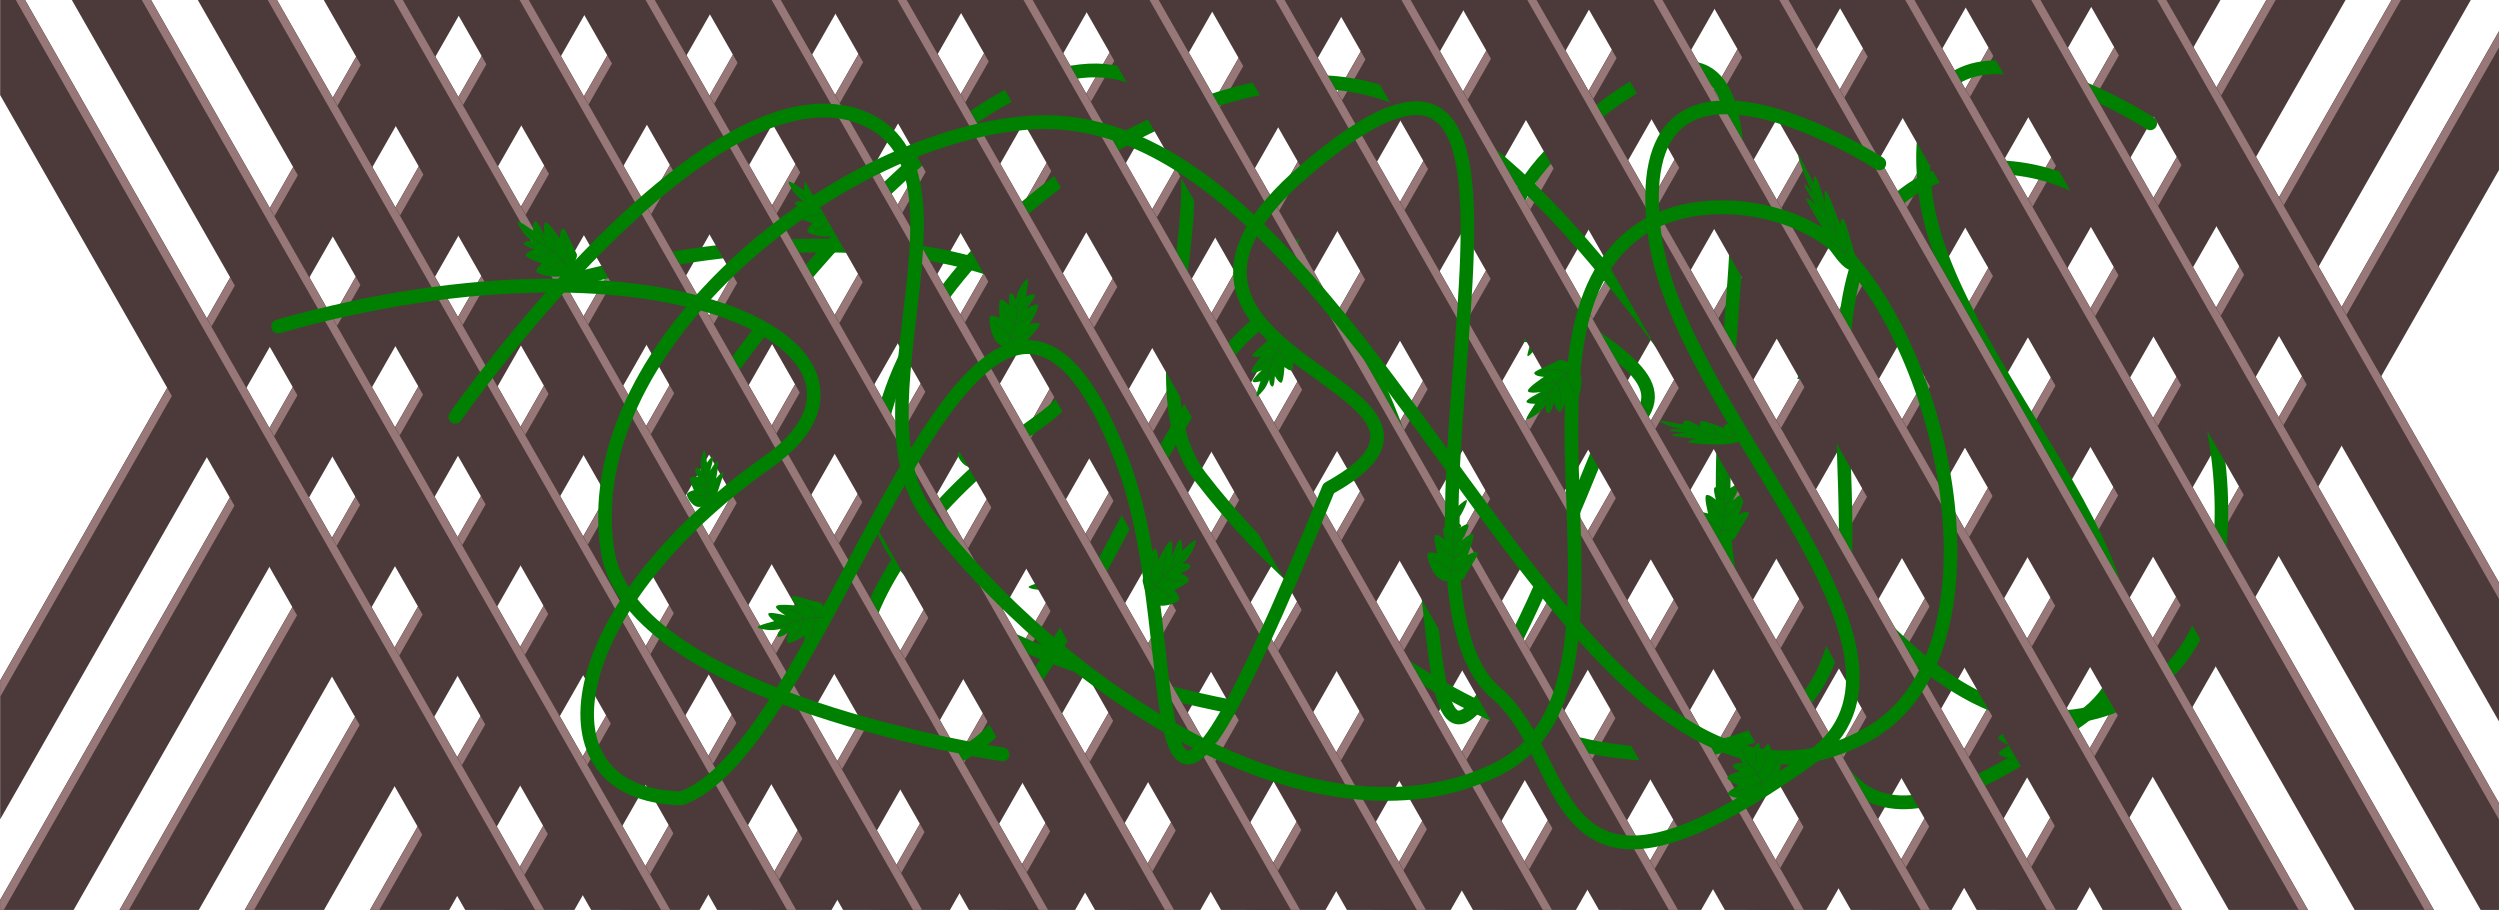 <?xml version="1.0" encoding="UTF-8" standalone="no"?>
<!-- Created with Inkscape (http://www.inkscape.org/) -->
<svg id="svg2" xmlns:rdf="http://www.w3.org/1999/02/22-rdf-syntax-ns#" xmlns="http://www.w3.org/2000/svg" height="197.56mm" viewBox="0 0 1923.278 700.059" width="542.8mm" version="1.1" xmlns:cc="http://creativecommons.org/ns#" xmlns:dc="http://purl.org/dc/elements/1.1/">
 <defs id="defs117">
  <clipPath id="clipPath11794" clipPathUnits="userSpaceOnUse">
   <rect id="rect11796" height="799.39" width="2232.9" y="-56.665" x="-116.63"/>
  </clipPath>
 </defs>
 <g id="g6204" clip-path="url(#clipPath11794)" transform="matrix(.861 0 0 .876 100.46 49.624)">
  <g id="g6026" transform="translate(18.857,-41.249)">
   <g id="g4337-3-9-7-9" transform="matrix(.234 -.403 .234 .403 -360.29 917.2)">
    <rect id="rect4136-2-0-2-98-5-3-5-1-7" transform="rotate(90)" height="3182.7" width="151.43" y="-3264.4" x="303.72" fill="#4c3a3a"/>
    <rect id="rect4136-2-0-2-98-5-7-4-4-0-26" transform="matrix(0.001,1,-1,1.4914e-5,0,0)" height="3182.7" width="17.506" y="-3264.1" x="304.21" fill="#977777"/>
   </g>
   <g id="g4337-4" transform="matrix(.234 -.403 .234 .403 -136.57 917.2)">
    <rect id="rect4136-2-0-2-98-5-76" transform="rotate(90)" height="3182.7" width="151.43" y="-3264.4" x="303.72" fill="#4c3a3a"/>
    <rect id="rect4136-2-0-2-98-5-7-2" transform="matrix(0.001,1,-1,1.4914e-5,0,0)" height="3182.7" width="17.506" y="-3264.1" x="304.21" fill="#977777"/>
   </g>
   <g id="g4337-3-9-7-2-9-8" transform="matrix(.234 -.403 .234 .403 -472.17 917.2)">
    <rect id="rect4136-2-0-2-98-5-3-5-1-0-5-2" transform="rotate(90)" height="3182.7" width="151.43" y="-3264.4" x="303.72" fill="#4c3a3a"/>
    <rect id="rect4136-2-0-2-98-5-7-4-4-0-2-9-4" transform="matrix(0.001,1,-1,1.4914e-5,0,0)" height="3182.7" width="17.506" y="-3264.1" x="304.21" fill="#977777"/>
   </g>
   <g id="g4337-3-1" transform="matrix(.234 -.403 .234 .403 -24.688 917.2)">
    <rect id="rect4136-2-0-2-98-5-3-4" transform="rotate(90)" height="3182.7" width="151.43" y="-3264.4" x="303.72" fill="#4c3a3a"/>
    <rect id="rect4136-2-0-2-98-5-7-4-7" transform="matrix(0.001,1,-1,1.4914e-5,0,0)" height="3182.7" width="17.506" y="-3264.1" x="304.21" fill="#977777"/>
   </g>
   <g id="g4337-3-9-9" transform="matrix(.234 -.403 .234 .403 87.158 917.2)">
    <rect id="rect4136-2-0-2-98-5-3-5-3" transform="rotate(90)" height="3182.7" width="151.43" y="-3264.4" x="303.72" fill="#4c3a3a"/>
    <rect id="rect4136-2-0-2-98-5-7-4-4-1" transform="matrix(0.001,1,-1,1.4914e-5,0,0)" height="3182.7" width="17.506" y="-3264.1" x="304.21" fill="#977777"/>
   </g>
   <g id="g4337" transform="matrix(.234 -.403 .234 .403 870.24 917.2)">
    <rect id="rect4136-2-0-2-98-5" transform="rotate(90)" height="3182.7" width="151.43" y="-3264.4" x="303.72" fill="#4c3a3a"/>
    <rect id="rect4136-2-0-2-98-5-7" transform="matrix(0.001,1,-1,1.4914e-5,0,0)" height="3182.7" width="17.506" y="-3264.1" x="304.21" fill="#977777"/>
   </g>
   <g id="g4337-3" transform="matrix(.234 -.403 .234 .403 982.09 917.2)">
    <rect id="rect4136-2-0-2-98-5-3" transform="rotate(90)" height="3182.7" width="151.43" y="-3264.4" x="303.72" fill="#4c3a3a"/>
    <rect id="rect4136-2-0-2-98-5-7-4" transform="matrix(0.001,1,-1,1.4914e-5,0,0)" height="3182.7" width="17.506" y="-3264.1" x="304.21" fill="#977777"/>
   </g>
   <g id="g4337-3-9" transform="matrix(.234 -.403 .234 .403 1094 917.2)">
    <rect id="rect4136-2-0-2-98-5-3-5" transform="rotate(90)" height="3182.7" width="151.43" y="-3264.4" x="303.72" fill="#4c3a3a"/>
    <rect id="rect4136-2-0-2-98-5-7-4-4" transform="matrix(0.001,1,-1,1.4914e-5,0,0)" height="3182.7" width="17.506" y="-3264.1" x="304.21" fill="#977777"/>
   </g>
   <g id="g4337-3-9-7" transform="matrix(.234 -.403 .234 .403 646.5 917.2)">
    <rect id="rect4136-2-0-2-98-5-3-5-1" transform="rotate(90)" height="3182.7" width="151.43" y="-3264.4" x="303.72" fill="#4c3a3a"/>
    <rect id="rect4136-2-0-2-98-5-7-4-4-0" transform="matrix(0.001,1,-1,1.4914e-5,0,0)" height="3182.7" width="17.506" y="-3264.1" x="304.21" fill="#977777"/>
   </g>
   <g id="g4337-3-9-7-2" transform="matrix(.234 -.403 .234 .403 1205.8 917.2)">
    <rect id="rect4136-2-0-2-98-5-3-5-1-0" transform="rotate(90)" height="3182.7" width="151.43" y="-3264.4" x="303.72" fill="#4c3a3a"/>
    <rect id="rect4136-2-0-2-98-5-7-4-4-0-2" transform="matrix(0.001,1,-1,1.4914e-5,0,0)" height="3182.7" width="17.506" y="-3264.1" x="304.21" fill="#977777"/>
   </g>
   <g id="g4337-3-9-7-2-7" transform="matrix(.234 -.403 .234 .403 1429.6 917.2)">
    <rect id="rect4136-2-0-2-98-5-3-5-1-0-3" transform="rotate(90)" height="3182.7" width="151.43" y="-3264.4" x="303.72" fill="#4c3a3a"/>
    <rect id="rect4136-2-0-2-98-5-7-4-4-0-2-3" transform="matrix(0.001,1,-1,1.4914e-5,0,0)" height="3182.7" width="17.506" y="-3264.1" x="304.21" fill="#977777"/>
   </g>
   <g id="g4337-3-9-7-2-9" transform="matrix(.234 -.403 .234 .403 534.63 917.2)">
    <rect id="rect4136-2-0-2-98-5-3-5-1-0-5" transform="rotate(90)" height="3182.7" width="151.43" y="-3264.4" x="303.72" fill="#4c3a3a"/>
    <rect id="rect4136-2-0-2-98-5-7-4-4-0-2-9" transform="matrix(0.001,1,-1,1.4914e-5,0,0)" height="3182.7" width="17.506" y="-3264.1" x="304.21" fill="#977777"/>
   </g>
   <g id="g4337-3-9-7-2-5" transform="matrix(.234 -.403 .234 .403 1317.7 917.2)">
    <rect id="rect4136-2-0-2-98-5-3-5-1-0-6" transform="rotate(90)" height="3182.7" width="151.43" y="-3264.4" x="303.72" fill="#4c3a3a"/>
    <rect id="rect4136-2-0-2-98-5-7-4-4-0-2-7" transform="matrix(0.001,1,-1,1.4914e-5,0,0)" height="3182.7" width="17.506" y="-3264.1" x="304.21" fill="#977777"/>
   </g>
   <g id="g4337-3-9-7-2-1" transform="matrix(.234 -.403 .234 .403 758.37 917.2)">
    <rect id="rect4136-2-0-2-98-5-3-5-1-0-54" transform="rotate(90)" height="3182.7" width="151.43" y="-3264.4" x="303.72" fill="#4c3a3a"/>
    <rect id="rect4136-2-0-2-98-5-7-4-4-0-2-5" transform="matrix(0.001,1,-1,1.4914e-5,0,0)" height="3182.7" width="17.506" y="-3264.1" x="304.21" fill="#977777"/>
   </g>
   <g id="g4337-3-9-7-2-3" transform="matrix(.234 -.403 .234 .403 199.03 917.2)">
    <rect id="rect4136-2-0-2-98-5-3-5-1-0-69" transform="rotate(90)" height="3182.7" width="151.43" y="-3264.4" x="303.72" fill="#4c3a3a"/>
    <rect id="rect4136-2-0-2-98-5-7-4-4-0-2-2" transform="matrix(0.001,1,-1,1.4914e-5,0,0)" height="3182.7" width="17.506" y="-3264.1" x="304.21" fill="#977777"/>
   </g>
   <g id="g4337-3-9-7-2-7-5" transform="matrix(.234 -.403 .234 .403 422.77 917.2)">
    <rect id="rect4136-2-0-2-98-5-3-5-1-0-3-3" transform="rotate(90)" height="3182.7" width="151.43" y="-3264.4" x="303.72" fill="#4c3a3a"/>
    <rect id="rect4136-2-0-2-98-5-7-4-4-0-2-3-0" transform="matrix(0.001,1,-1,1.4914e-5,0,0)" height="3182.7" width="17.506" y="-3264.1" x="304.21" fill="#977777"/>
   </g>
   <g id="g4337-3-9-7-2-5-8" transform="matrix(.234 -.403 .234 .403 315.61 919.56)">
    <rect id="rect4136-2-0-2-98-5-3-5-1-0-6-3" transform="rotate(90)" height="3182.7" width="151.43" y="-3264.4" x="303.72" fill="#4c3a3a"/>
    <rect id="rect4136-2-0-2-98-5-7-4-4-0-2-7-3" transform="matrix(0.001,1,-1,1.4914e-5,0,0)" height="3182.7" width="17.506" y="-3264.1" x="304.21" fill="#977777"/>
   </g>
   <g id="g4337-3-9-7-2-1-8" transform="matrix(.234 -.403 .234 .403 -248.45 917.2)">
    <rect id="rect4136-2-0-2-98-5-3-5-1-0-54-7" transform="rotate(90)" height="3182.7" width="151.43" y="-3264.4" x="303.72" fill="#4c3a3a"/>
    <rect id="rect4136-2-0-2-98-5-7-4-4-0-2-5-0" transform="matrix(0.001,1,-1,1.4914e-5,0,0)" height="3182.7" width="17.506" y="-3264.1" x="304.21" fill="#977777"/>
   </g>
  </g>
  <g id="g5933-0" transform="matrix(.605 0 0 .605 -487.28 -818.77)">
   <path id="path5782-2" stroke-linejoin="round" d="m1423.3 1675.4c581.13-161.12 950.59 40.372 723.36 196.67-304.46 211.12-350.01 483.34-128.34 488.35 228.25-76.494 439.62-1030.8 651.64-489.95 106.71 272.21-7.853 794.44 305.06 39.936 273.42-148.5-345.33-183.66-48.335-450.02 480.29-418.02 89.984 574.69 295.01 746.69 121.2 101.68 68.541 374.59 465.02 95.003 215.88-152.23-194.16-496.65-230.01-758.36-47.305-345.38 331.68-105 331.68-105" stroke="#008000" stroke-linecap="round" stroke-width="20.001" fill="none"/>
   <path id="path5784-1" stroke-linejoin="round" d="m1685 1806.6s374.44-527.76 603.35-433.35c180.7 74.521-23.486 424.19 96.67 578.35 187.5 240.57 563.35 498.61 838.36 366.68 243.88-116.99-13.295-633.19 211.67-783.36 85.744-57.236 237.09-36.061 306.68 40.001 156.14 170.67 231.85 583.41 28.334 693.36-447.76 241.9-734.56-930.83-1241.7-888.36-291.26 24.388-664.9 333.14-618.36 621.69 34.703 215.12 583.35 295.01 583.35 295.01" stroke="#008000" stroke-linecap="round" stroke-width="20.001" fill="none"/>
   <g id="g5818-06" transform="matrix(.409 -.433 .433 .409 311.05 1425.6)">
    <path id="rect5788-02" fill="#008000" d="m1571.3 1902.7c4.254-0.412 10.103 42.32 10.103 42.32s16.072-16.823 20.188-11.996c4.116 4.827-9.204 41.242-9.204 41.242s20.285-27.218 25.313-19.797c5.029 7.421-4.958 51.691-4.958 51.691s17.67-16.145 23.77-10.037c3.354 3.359-9.858 31.578-17.367 52.175-6.147 16.86-2.69 16.649-18.7 23.141-16.01 6.492-33.628 10.367-51.044 0.625-17.415-9.742-38.148-46.457-34.485-52.83 3.663-6.373 23.351-3.397 23.351-3.397s-18.097-38.212-12.591-43.184c5.506-4.973 25.517 6.752 25.517 6.752s-13.378-26.12-7.961-29.245c8.095-4.231 17.882 12.133 17.882 12.133s-2.048-19.327-0.35-29.259c1.698-9.932 6.281-29.922 10.535-30.334z"/>
    <path id="path5801-5" d="m1571 1975.8s-5.039 1.717-11.816-3.39c-6.777-5.107-12.934-14.878-12.934-14.878m32.705 60.695s-20.041-9.059-27.701-15.099c-7.661-6.04-18.262-21.142-18.262-21.142m93.4 25.928s-13.029 23.944-20.69 31.163c-7.661 7.219-25.274 12.149-25.274 12.149s-17.89-12.973-31.051-13.956c-13.16-0.982-21.395-9.616-21.395-9.616m51.267-7.366s14.569-13.191 20.02-21.784c5.451-8.594 12.685-29.777 12.685-29.777m-37.124 23.866s7.133-9.462 10.227-17.417c3.094-7.955 8.335-30.314 8.335-30.314m-23.276-28.874s-5.037 44.992 4.391 75.732c9.428 30.741 2.68 76.301 2.68 76.301" stroke="#2e522e" stroke-width="1px" fill="none"/>
   </g>
   <g id="g5818-6-3" transform="matrix(.439 -.168 -.004 .461 1370.3 1242.2)">
    <path id="rect5788-8-0" fill="#008000" d="m1571.3 1902.7c4.254-0.412 10.103 42.32 10.103 42.32s16.072-16.823 20.188-11.996c4.116 4.827-9.204 41.242-9.204 41.242s20.285-27.218 25.313-19.797c5.029 7.421-4.958 51.691-4.958 51.691s17.67-16.145 23.77-10.037c3.354 3.359-9.858 31.578-17.367 52.175-6.147 16.86-2.69 16.649-18.7 23.141-16.01 6.492-33.628 10.367-51.044 0.625-17.415-9.742-38.148-46.457-34.485-52.83 3.663-6.373 23.351-3.397 23.351-3.397s-18.097-38.212-12.591-43.184c5.506-4.973 25.517 6.752 25.517 6.752s-13.378-26.12-7.961-29.245c8.095-4.231 17.882 12.133 17.882 12.133s-2.048-19.327-0.35-29.259c1.698-9.932 6.281-29.922 10.535-30.334z"/>
    <path id="path5801-2-7" d="m1571 1975.8s-5.039 1.717-11.816-3.39c-6.777-5.107-12.934-14.878-12.934-14.878m32.705 60.695s-20.041-9.059-27.701-15.099c-7.661-6.04-18.262-21.142-18.262-21.142m93.4 25.928s-13.029 23.944-20.69 31.163c-7.661 7.219-25.274 12.149-25.274 12.149s-17.89-12.973-31.051-13.956c-13.16-0.982-21.395-9.616-21.395-9.616m51.267-7.366s14.569-13.191 20.02-21.784c5.451-8.594 12.685-29.777 12.685-29.777m-37.124 23.866s7.133-9.462 10.227-17.417c3.094-7.955 8.335-30.314 8.335-30.314m-23.276-28.874s-5.037 44.992 4.391 75.732c9.428 30.741 2.68 76.301 2.68 76.301" stroke="#2e522e" stroke-width="1px" fill="none"/>
   </g>
   <g id="g5818-8-2" transform="matrix(.561 .201 -.201 .561 2031.2 223.28)">
    <path id="rect5788-3-8" fill="#008000" d="m1571.3 1902.7c4.254-0.412 10.103 42.32 10.103 42.32s16.072-16.823 20.188-11.996c4.116 4.827-9.204 41.242-9.204 41.242s20.285-27.218 25.313-19.797c5.029 7.421-4.958 51.691-4.958 51.691s17.67-16.145 23.77-10.037c3.354 3.359-9.858 31.578-17.367 52.175-6.147 16.86-2.69 16.649-18.7 23.141-16.01 6.492-33.628 10.367-51.044 0.625-17.415-9.742-38.148-46.457-34.485-52.83 3.663-6.373 23.351-3.397 23.351-3.397s-18.097-38.212-12.591-43.184c5.506-4.973 25.517 6.752 25.517 6.752s-13.378-26.12-7.961-29.245c8.095-4.231 17.882 12.133 17.882 12.133s-2.048-19.327-0.35-29.259c1.698-9.932 6.281-29.922 10.535-30.334z"/>
    <path id="path5801-3-5" d="m1571 1975.8s-5.039 1.717-11.816-3.39c-6.777-5.107-12.934-14.878-12.934-14.878m32.705 60.695s-20.041-9.059-27.701-15.099c-7.661-6.04-18.262-21.142-18.262-21.142m93.4 25.928s-13.029 23.944-20.69 31.163c-7.661 7.219-25.274 12.149-25.274 12.149s-17.89-12.973-31.051-13.956c-13.16-0.982-21.395-9.616-21.395-9.616m51.267-7.366s14.569-13.191 20.02-21.784c5.451-8.594 12.685-29.777 12.685-29.777m-37.124 23.866s7.133-9.462 10.227-17.417c3.094-7.955 8.335-30.314 8.335-30.314m-23.276-28.874s-5.037 44.992 4.391 75.732c9.428 30.741 2.68 76.301 2.68 76.301" stroke="#2e522e" stroke-width="1px" fill="none"/>
   </g>
   <g id="g5818-5-5" transform="matrix(-.369 -.516 -.39 .487 4100.6 1870)">
    <path id="rect5788-1-4" fill="#008000" d="m1571.3 1902.7c4.254-0.412 10.103 42.32 10.103 42.32s16.072-16.823 20.188-11.996c4.116 4.827-9.204 41.242-9.204 41.242s20.285-27.218 25.313-19.797c5.029 7.421-4.958 51.691-4.958 51.691s17.67-16.145 23.77-10.037c3.354 3.359-9.858 31.578-17.367 52.175-6.147 16.86-2.69 16.649-18.7 23.141-16.01 6.492-33.628 10.367-51.044 0.625-17.415-9.742-38.148-46.457-34.485-52.83 3.663-6.373 23.351-3.397 23.351-3.397s-18.097-38.212-12.591-43.184c5.506-4.973 25.517 6.752 25.517 6.752s-13.378-26.12-7.961-29.245c8.095-4.231 17.882 12.133 17.882 12.133s-2.048-19.327-0.35-29.259c1.698-9.932 6.281-29.922 10.535-30.334z"/>
    <path id="path5801-36-9" d="m1571 1975.8s-5.039 1.717-11.816-3.39c-6.777-5.107-12.934-14.878-12.934-14.878m32.705 60.695s-20.041-9.059-27.701-15.099c-7.661-6.04-18.262-21.142-18.262-21.142m93.4 25.928s-13.029 23.944-20.69 31.163c-7.661 7.219-25.274 12.149-25.274 12.149s-17.89-12.973-31.051-13.956c-13.16-0.982-21.395-9.616-21.395-9.616m51.267-7.366s14.569-13.191 20.02-21.784c5.451-8.594 12.685-29.777 12.685-29.777m-37.124 23.866s7.133-9.462 10.227-17.417c3.094-7.955 8.335-30.314 8.335-30.314m-23.276-28.874s-5.037 44.992 4.391 75.732c9.428 30.741 2.68 76.301 2.68 76.301" stroke="#2e522e" stroke-width="1px" fill="none"/>
   </g>
   <g id="g5818-1-5" transform="matrix(.587 .106 -.106 .587 2446.1 658.9)">
    <path id="rect5788-9-9" fill="#008000" d="m1571.3 1902.7c4.254-0.412 10.103 42.32 10.103 42.32s16.072-16.823 20.188-11.996c4.116 4.827-9.204 41.242-9.204 41.242s20.285-27.218 25.313-19.797c5.029 7.421-4.958 51.691-4.958 51.691s17.67-16.145 23.77-10.037c3.354 3.359-9.858 31.578-17.367 52.175-6.147 16.86-2.69 16.649-18.7 23.141-16.01 6.492-33.628 10.367-51.044 0.625-17.415-9.742-38.148-46.457-34.485-52.83 3.663-6.373 23.351-3.397 23.351-3.397s-18.097-38.212-12.591-43.184c5.506-4.973 25.517 6.752 25.517 6.752s-13.378-26.12-7.961-29.245c8.095-4.231 17.882 12.133 17.882 12.133s-2.048-19.327-0.35-29.259c1.698-9.932 6.281-29.922 10.535-30.334z"/>
    <path id="path5801-0-5" d="m1571 1975.8s-5.039 1.717-11.816-3.39c-6.777-5.107-12.934-14.878-12.934-14.878m32.705 60.695s-20.041-9.059-27.701-15.099c-7.661-6.04-18.262-21.142-18.262-21.142m93.4 25.928s-13.029 23.944-20.69 31.163c-7.661 7.219-25.274 12.149-25.274 12.149s-17.89-12.973-31.051-13.956c-13.16-0.982-21.395-9.616-21.395-9.616m51.267-7.366s14.569-13.191 20.02-21.784c5.451-8.594 12.685-29.777 12.685-29.777m-37.124 23.866s7.133-9.462 10.227-17.417c3.094-7.955 8.335-30.314 8.335-30.314m-23.276-28.874s-5.037 44.992 4.391 75.732c9.428 30.741 2.68 76.301 2.68 76.301" stroke="#2e522e" stroke-width="1px" fill="none"/>
   </g>
   <g id="g5818-0-5" transform="matrix(-.433 -.263 .236 -.451 3100 3048)">
    <path id="rect5788-5-1" fill="#008000" d="m1571.3 1902.7c4.254-0.412 10.103 42.32 10.103 42.32s16.072-16.823 20.188-11.996c4.116 4.827-9.204 41.242-9.204 41.242s20.285-27.218 25.313-19.797c5.029 7.421-4.958 51.691-4.958 51.691s17.67-16.145 23.77-10.037c3.354 3.359-9.858 31.578-17.367 52.175-6.147 16.86-2.69 16.649-18.7 23.141-16.01 6.492-33.628 10.367-51.044 0.625-17.415-9.742-38.148-46.457-34.485-52.83 3.663-6.373 23.351-3.397 23.351-3.397s-18.097-38.212-12.591-43.184c5.506-4.973 25.517 6.752 25.517 6.752s-13.378-26.12-7.961-29.245c8.095-4.231 17.882 12.133 17.882 12.133s-2.048-19.327-0.35-29.259c1.698-9.932 6.281-29.922 10.535-30.334z"/>
    <path id="path5801-9-3" d="m1571 1975.8s-5.039 1.717-11.816-3.39c-6.777-5.107-12.934-14.878-12.934-14.878m32.705 60.695s-20.041-9.059-27.701-15.099c-7.661-6.04-18.262-21.142-18.262-21.142m93.4 25.928s-13.029 23.944-20.69 31.163c-7.661 7.219-25.274 12.149-25.274 12.149s-17.89-12.973-31.051-13.956c-13.16-0.982-21.395-9.616-21.395-9.616m51.267-7.366s14.569-13.191 20.02-21.784c5.451-8.594 12.685-29.777 12.685-29.777m-37.124 23.866s7.133-9.462 10.227-17.417c3.094-7.955 8.335-30.314 8.335-30.314m-23.276-28.874s-5.037 44.992 4.391 75.732c9.428 30.741 2.68 76.301 2.68 76.301" stroke="#2e522e" stroke-width="1px" fill="none"/>
   </g>
   <g id="g5818-4-5" transform="matrix(-.425 -.418 .418 -.425 3139.8 3275.3)">
    <path id="rect5788-7-1" fill="#008000" d="m1571.3 1902.7c4.254-0.412 10.103 42.32 10.103 42.32s16.072-16.823 20.188-11.996c4.116 4.827-9.204 41.242-9.204 41.242s20.285-27.218 25.313-19.797c5.029 7.421-4.958 51.691-4.958 51.691s17.67-16.145 23.77-10.037c3.354 3.359-9.858 31.578-17.367 52.175-6.147 16.86-2.69 16.649-18.7 23.141-16.01 6.492-33.628 10.367-51.044 0.625-17.415-9.742-38.148-46.457-34.485-52.83 3.663-6.373 23.351-3.397 23.351-3.397s-18.097-38.212-12.591-43.184c5.506-4.973 25.517 6.752 25.517 6.752s-13.378-26.12-7.961-29.245c8.095-4.231 17.882 12.133 17.882 12.133s-2.048-19.327-0.35-29.259c1.698-9.932 6.281-29.922 10.535-30.334z"/>
    <path id="path5801-6-0" d="m1571 1975.8s-5.039 1.717-11.816-3.39c-6.777-5.107-12.934-14.878-12.934-14.878m32.705 60.695s-20.041-9.059-27.701-15.099c-7.661-6.04-18.262-21.142-18.262-21.142m93.4 25.928s-13.029 23.944-20.69 31.163c-7.661 7.219-25.274 12.149-25.274 12.149s-17.89-12.973-31.051-13.956c-13.16-0.982-21.395-9.616-21.395-9.616m51.267-7.366s14.569-13.191 20.02-21.784c5.451-8.594 12.685-29.777 12.685-29.777m-37.124 23.866s7.133-9.462 10.227-17.417c3.094-7.955 8.335-30.314 8.335-30.314m-23.276-28.874s-5.037 44.992 4.391 75.732c9.428 30.741 2.68 76.301 2.68 76.301" stroke="#2e522e" stroke-width="1px" fill="none"/>
   </g>
   <g id="g5818-3-3" transform="matrix(.688 -.433 .17 .409 2179.2 2183.2)">
    <path id="rect5788-35-7" fill="#008000" d="m1571.3 1902.7c4.254-0.412 10.103 42.32 10.103 42.32s16.072-16.823 20.188-11.996c4.116 4.827-9.204 41.242-9.204 41.242s20.285-27.218 25.313-19.797c5.029 7.421-4.958 51.691-4.958 51.691s17.67-16.145 23.77-10.037c3.354 3.359-9.858 31.578-17.367 52.175-6.147 16.86-2.69 16.649-18.7 23.141-16.01 6.492-33.628 10.367-51.044 0.625-17.415-9.742-38.148-46.457-34.485-52.83 3.663-6.373 23.351-3.397 23.351-3.397s-18.097-38.212-12.591-43.184c5.506-4.973 25.517 6.752 25.517 6.752s-13.378-26.12-7.961-29.245c8.095-4.231 17.882 12.133 17.882 12.133s-2.048-19.327-0.35-29.259c1.698-9.932 6.281-29.922 10.535-30.334z"/>
    <path id="path5801-94-6" d="m1571 1975.8s-5.039 1.717-11.816-3.39c-6.777-5.107-12.934-14.878-12.934-14.878m32.705 60.695s-20.041-9.059-27.701-15.099c-7.661-6.04-18.262-21.142-18.262-21.142m93.4 25.928s-13.029 23.944-20.69 31.163c-7.661 7.219-25.274 12.149-25.274 12.149s-17.89-12.973-31.051-13.956c-13.16-0.982-21.395-9.616-21.395-9.616m51.267-7.366s14.569-13.191 20.02-21.784c5.451-8.594 12.685-29.777 12.685-29.777m-37.124 23.866s7.133-9.462 10.227-17.417c3.094-7.955 8.335-30.314 8.335-30.314m-23.276-28.874s-5.037 44.992 4.391 75.732c9.428 30.741 2.68 76.301 2.68 76.301" stroke="#2e522e" stroke-width="1px" fill="none"/>
   </g>
   <g id="g5818-2-2" transform="matrix(.619 -.186 .655 .176 1245.7 1769.8)">
    <path id="rect5788-0-0" fill="#008000" d="m1571.3 1902.7c4.254-0.412 10.103 42.32 10.103 42.32s16.072-16.823 20.188-11.996c4.116 4.827-9.204 41.242-9.204 41.242s20.285-27.218 25.313-19.797c5.029 7.421-4.958 51.691-4.958 51.691s17.67-16.145 23.77-10.037c3.354 3.359-9.858 31.578-17.367 52.175-6.147 16.86-2.69 16.649-18.7 23.141-16.01 6.492-33.628 10.367-51.044 0.625-17.415-9.742-38.148-46.457-34.485-52.83 3.663-6.373 23.351-3.397 23.351-3.397s-18.097-38.212-12.591-43.184c5.506-4.973 25.517 6.752 25.517 6.752s-13.378-26.12-7.961-29.245c8.095-4.231 17.882 12.133 17.882 12.133s-2.048-19.327-0.35-29.259c1.698-9.932 6.281-29.922 10.535-30.334z"/>
    <path id="path5801-07-6" d="m1571 1975.8s-5.039 1.717-11.816-3.39c-6.777-5.107-12.934-14.878-12.934-14.878m32.705 60.695s-20.041-9.059-27.701-15.099c-7.661-6.04-18.262-21.142-18.262-21.142m93.4 25.928s-13.029 23.944-20.69 31.163c-7.661 7.219-25.274 12.149-25.274 12.149s-17.89-12.973-31.051-13.956c-13.16-0.982-21.395-9.616-21.395-9.616m51.267-7.366s14.569-13.191 20.02-21.784c5.451-8.594 12.685-29.777 12.685-29.777m-37.124 23.866s7.133-9.462 10.227-17.417c3.094-7.955 8.335-30.314 8.335-30.314m-23.276-28.874s-5.037 44.992 4.391 75.732c9.428 30.741 2.68 76.301 2.68 76.301" stroke="#2e522e" stroke-width="1px" fill="none"/>
   </g>
   <g id="g5818-57-5" transform="matrix(.409 .075 .433 .947 2202.4 -492.27)">
    <path id="rect5788-51-0" fill="#008000" d="m1571.3 1902.7c4.254-0.412 10.103 42.32 10.103 42.32s16.072-16.823 20.188-11.996c4.116 4.827-9.204 41.242-9.204 41.242s20.285-27.218 25.313-19.797c5.029 7.421-4.958 51.691-4.958 51.691s17.67-16.145 23.77-10.037c3.354 3.359-9.858 31.578-17.367 52.175-6.147 16.86-2.69 16.649-18.7 23.141-16.01 6.492-33.628 10.367-51.044 0.625-17.415-9.742-38.148-46.457-34.485-52.83 3.663-6.373 23.351-3.397 23.351-3.397s-18.097-38.212-12.591-43.184c5.506-4.973 25.517 6.752 25.517 6.752s-13.378-26.12-7.961-29.245c8.095-4.231 17.882 12.133 17.882 12.133s-2.048-19.327-0.35-29.259c1.698-9.932 6.281-29.922 10.535-30.334z"/>
    <path id="path5801-26-4" d="m1571 1975.8s-5.039 1.717-11.816-3.39c-6.777-5.107-12.934-14.878-12.934-14.878m32.705 60.695s-20.041-9.059-27.701-15.099c-7.661-6.04-18.262-21.142-18.262-21.142m93.4 25.928s-13.029 23.944-20.69 31.163c-7.661 7.219-25.274 12.149-25.274 12.149s-17.89-12.973-31.051-13.956c-13.16-0.982-21.395-9.616-21.395-9.616m51.267-7.366s14.569-13.191 20.02-21.784c5.451-8.594 12.685-29.777 12.685-29.777m-37.124 23.866s7.133-9.462 10.227-17.417c3.094-7.955 8.335-30.314 8.335-30.314m-23.276-28.874s-5.037 44.992 4.391 75.732c9.428 30.741 2.68 76.301 2.68 76.301" stroke="#2e522e" stroke-width="1px" fill="none"/>
   </g>
   <g id="g5818-51-0" transform="matrix(-.064 -.593 .593 -.064 1103.9 3165.5)">
    <path id="rect5788-85-0" fill="#008000" d="m1571.3 1902.7c4.254-0.412 10.103 42.32 10.103 42.32s16.072-16.823 20.188-11.996c4.116 4.827-9.204 41.242-9.204 41.242s20.285-27.218 25.313-19.797c5.029 7.421-4.958 51.691-4.958 51.691s17.67-16.145 23.77-10.037c3.354 3.359-9.858 31.578-17.367 52.175-6.147 16.86-2.69 16.649-18.7 23.141-16.01 6.492-33.628 10.367-51.044 0.625-17.415-9.742-38.148-46.457-34.485-52.83 3.663-6.373 23.351-3.397 23.351-3.397s-18.097-38.212-12.591-43.184c5.506-4.973 25.517 6.752 25.517 6.752s-13.378-26.12-7.961-29.245c8.095-4.231 17.882 12.133 17.882 12.133s-2.048-19.327-0.35-29.259c1.698-9.932 6.281-29.922 10.535-30.334z"/>
    <path id="path5801-949-8" d="m1571 1975.8s-5.039 1.717-11.816-3.39c-6.777-5.107-12.934-14.878-12.934-14.878m32.705 60.695s-20.041-9.059-27.701-15.099c-7.661-6.04-18.262-21.142-18.262-21.142m93.4 25.928s-13.029 23.944-20.69 31.163c-7.661 7.219-25.274 12.149-25.274 12.149s-17.89-12.973-31.051-13.956c-13.16-0.982-21.395-9.616-21.395-9.616m51.267-7.366s14.569-13.191 20.02-21.784c5.451-8.594 12.685-29.777 12.685-29.777m-37.124 23.866s7.133-9.462 10.227-17.417c3.094-7.955 8.335-30.314 8.335-30.314m-23.276-28.874s-5.037 44.992 4.391 75.732c9.428 30.741 2.68 76.301 2.68 76.301" stroke="#2e522e" stroke-width="1px" fill="none"/>
   </g>
  </g>
  <g id="g5970" transform="translate(28.285,1353)">
   <g id="g4337-3-9-7-2-7-56" transform="matrix(-.234 -.403 -.234 .403 561.81 -475.85)">
    <rect id="rect4136-2-0-2-98-5-3-5-1-0-3-9" transform="rotate(90)" height="3182.7" width="151.43" y="-3264.4" x="303.72" fill="#4c3a3a"/>
    <rect id="rect4136-2-0-2-98-5-7-4-4-0-2-3-5" transform="matrix(0.001,1,-1,1.4914e-5,0,0)" height="3182.7" width="17.506" y="-3264.1" x="304.21" fill="#977777"/>
   </g>
   <g id="g4337-3-9-7-2-5-80" transform="matrix(-.234 -.403 -.234 .403 674.37 -475.85)">
    <rect id="rect4136-2-0-2-98-5-3-5-1-0-6-2" transform="rotate(90)" height="3182.7" width="151.43" y="-3264.4" x="303.72" fill="#4c3a3a"/>
    <rect id="rect4136-2-0-2-98-5-7-4-4-0-2-7-1" transform="matrix(0.001,1,-1,1.4914e-5,0,0)" height="3182.7" width="17.506" y="-3264.1" x="304.21" fill="#977777"/>
   </g>
   <g id="g4337-7" transform="matrix(-.234 -.403 -.234 .403 1124.6 -475.85)">
    <rect id="rect4136-2-0-2-98-5-2" transform="rotate(90)" height="3182.7" width="151.43" y="-3264.4" x="303.72" fill="#4c3a3a"/>
    <rect id="rect4136-2-0-2-98-5-7-0" transform="matrix(0.001,1,-1,1.4914e-5,0,0)" height="3182.7" width="17.506" y="-3264.1" x="304.21" fill="#977777"/>
   </g>
   <g id="g4337-3-8" transform="matrix(-.234 -.403 -.234 .403 1012 -475.85)">
    <rect id="rect4136-2-0-2-98-5-3-6" transform="rotate(90)" height="3182.7" width="151.43" y="-3264.4" x="303.72" fill="#4c3a3a"/>
    <rect id="rect4136-2-0-2-98-5-7-4-5" transform="matrix(0.001,1,-1,1.4914e-5,0,0)" height="3182.7" width="17.506" y="-3264.1" x="304.21" fill="#977777"/>
   </g>
   <g id="g4337-3-9-2" transform="matrix(-.234 -.403 -.234 .403 899.49 -475.85)">
    <rect id="rect4136-2-0-2-98-5-3-5-9" transform="rotate(90)" height="3182.7" width="151.43" y="-3264.4" x="303.72" fill="#4c3a3a"/>
    <rect id="rect4136-2-0-2-98-5-7-4-4-9" transform="matrix(0.001,1,-1,1.4914e-5,0,0)" height="3182.7" width="17.506" y="-3264.1" x="304.21" fill="#977777"/>
   </g>
   <g id="g4337-3-9-7-4" transform="matrix(-.234 -.403 -.234 .403 1349.7 -475.85)">
    <rect id="rect4136-2-0-2-98-5-3-5-1-2" transform="rotate(90)" height="3182.7" width="151.43" y="-3264.4" x="303.72" fill="#4c3a3a"/>
    <rect id="rect4136-2-0-2-98-5-7-4-4-0-8" transform="matrix(0.001,1,-1,1.4914e-5,0,0)" height="3182.7" width="17.506" y="-3264.1" x="304.21" fill="#977777"/>
   </g>
   <g id="g4337-3-9-7-2-90" transform="matrix(-.234 -.403 -.234 .403 786.93 -475.85)">
    <rect id="rect4136-2-0-2-98-5-3-5-1-0-8" transform="rotate(90)" height="3182.7" width="151.43" y="-3264.4" x="303.72" fill="#4c3a3a"/>
    <rect id="rect4136-2-0-2-98-5-7-4-4-0-2-26" transform="matrix(0.001,1,-1,1.4914e-5,0,0)" height="3182.7" width="17.506" y="-3264.1" x="304.21" fill="#977777"/>
   </g>
   <g id="g4337-3-9-7-2-9-0" transform="matrix(-.234 -.403 -.234 .403 1462.3 -475.85)">
    <rect id="rect4136-2-0-2-98-5-3-5-1-0-5-5" transform="rotate(90)" height="3182.7" width="151.43" y="-3264.4" x="303.72" fill="#4c3a3a"/>
    <rect id="rect4136-2-0-2-98-5-7-4-4-0-2-9-43" transform="matrix(0.001,1,-1,1.4914e-5,0,0)" height="3182.7" width="17.506" y="-3264.1" x="304.21" fill="#977777"/>
   </g>
   <g id="g4337-3-9-7-2-1-3" transform="matrix(-.234 -.403 -.234 .403 1237.2 -475.85)">
    <rect id="rect4136-2-0-2-98-5-3-5-1-0-54-5" transform="rotate(90)" height="3182.7" width="151.43" y="-3264.4" x="303.72" fill="#4c3a3a"/>
    <rect id="rect4136-2-0-2-98-5-7-4-4-0-2-5-4" transform="matrix(0.001,1,-1,1.4914e-5,0,0)" height="3182.7" width="17.506" y="-3264.1" x="304.21" fill="#977777"/>
   </g>
   <g id="g4337-4-5" transform="matrix(-.234 -.403 -.234 .403 2137.7 -475.85)">
    <rect id="rect4136-2-0-2-98-5-76-6" transform="rotate(90)" height="3182.7" width="151.43" y="-3264.4" x="303.72" fill="#4c3a3a"/>
    <rect id="rect4136-2-0-2-98-5-7-2-9" transform="matrix(0.001,1,-1,1.4914e-5,0,0)" height="3182.7" width="17.506" y="-3264.1" x="304.21" fill="#977777"/>
   </g>
   <g id="g4337-3-1-4" transform="matrix(-.234 -.403 -.234 .403 2025.1 -475.85)">
    <rect id="rect4136-2-0-2-98-5-3-4-0" transform="rotate(90)" height="3182.7" width="151.43" y="-3264.4" x="303.72" fill="#4c3a3a"/>
    <rect id="rect4136-2-0-2-98-5-7-4-7-3" transform="matrix(0.001,1,-1,1.4914e-5,0,0)" height="3182.7" width="17.506" y="-3264.1" x="304.21" fill="#977777"/>
   </g>
   <g id="g4337-3-9-9-0" transform="matrix(-.234 -.403 -.234 .403 1912.5 -475.85)">
    <rect id="rect4136-2-0-2-98-5-3-5-3-4" transform="rotate(90)" height="3182.7" width="151.43" y="-3264.4" x="303.72" fill="#4c3a3a"/>
    <rect id="rect4136-2-0-2-98-5-7-4-4-1-7" transform="matrix(0.001,1,-1,1.4914e-5,0,0)" height="3182.7" width="17.506" y="-3264.1" x="304.21" fill="#977777"/>
   </g>
   <g id="g4337-3-9-7-9-0" transform="matrix(-.234 -.403 -.234 .403 2362.8 -475.85)">
    <rect id="rect4136-2-0-2-98-5-3-5-1-7-4" transform="rotate(90)" height="3182.7" width="151.43" y="-3264.4" x="303.72" fill="#4c3a3a"/>
    <rect id="rect4136-2-0-2-98-5-7-4-4-0-26-9" transform="matrix(0.001,1,-1,1.4914e-5,0,0)" height="3182.7" width="17.506" y="-3264.1" x="304.21" fill="#977777"/>
   </g>
   <g id="g4337-3-9-7-2-3-2" transform="matrix(-.234 -.403 -.234 .403 1800 -475.85)">
    <rect id="rect4136-2-0-2-98-5-3-5-1-0-69-5" transform="rotate(90)" height="3182.7" width="151.43" y="-3264.4" x="303.72" fill="#4c3a3a"/>
    <rect id="rect4136-2-0-2-98-5-7-4-4-0-2-2-5" transform="matrix(0.001,1,-1,1.4914e-5,0,0)" height="3182.7" width="17.506" y="-3264.1" x="304.21" fill="#977777"/>
   </g>
   <g id="g4337-3-9-7-2-7-5-9" transform="matrix(-.234 -.403 -.234 .403 1574.9 -475.85)">
    <rect id="rect4136-2-0-2-98-5-3-5-1-0-3-3-1" transform="rotate(90)" height="3182.7" width="151.43" y="-3264.4" x="303.72" fill="#4c3a3a"/>
    <rect id="rect4136-2-0-2-98-5-7-4-4-0-2-3-0-1" transform="matrix(0.001,1,-1,1.4914e-5,0,0)" height="3182.7" width="17.506" y="-3264.1" x="304.21" fill="#977777"/>
   </g>
   <g id="g4337-3-9-7-2-9-8-4" transform="matrix(-.234 -.403 -.234 .403 2475.3 -475.85)">
    <rect id="rect4136-2-0-2-98-5-3-5-1-0-5-2-0" transform="rotate(90)" height="3182.7" width="151.43" y="-3264.4" x="303.72" fill="#4c3a3a"/>
    <rect id="rect4136-2-0-2-98-5-7-4-4-0-2-9-4-4" transform="matrix(0.001,1,-1,1.4914e-5,0,0)" height="3182.7" width="17.506" y="-3264.1" x="304.21" fill="#977777"/>
   </g>
   <g id="g4337-3-9-7-2-5-8-7" transform="matrix(-.234 -.403 -.234 .403 1687.4 -475.85)">
    <rect id="rect4136-2-0-2-98-5-3-5-1-0-6-3-8" transform="rotate(90)" height="3182.7" width="151.43" y="-3264.4" x="303.72" fill="#4c3a3a"/>
    <rect id="rect4136-2-0-2-98-5-7-4-4-0-2-7-3-2" transform="matrix(0.001,1,-1,1.4914e-5,0,0)" height="3182.7" width="17.506" y="-3264.1" x="304.21" fill="#977777"/>
   </g>
   <g id="g4337-3-9-7-2-1-8-1" transform="matrix(-.234 -.403 -.234 .403 2250.2 -475.85)">
    <rect id="rect4136-2-0-2-98-5-3-5-1-0-54-7-9" transform="rotate(90)" height="3182.7" width="151.43" y="-3264.4" x="303.72" fill="#4c3a3a"/>
    <rect id="rect4136-2-0-2-98-5-7-4-4-0-2-5-0-0" transform="matrix(0.001,1,-1,1.4914e-5,0,0)" height="3182.7" width="17.506" y="-3264.1" x="304.21" fill="#977777"/>
   </g>
  </g>
  <g id="g5933" transform="matrix(.605 0 0 .605 -729.36 -783.55)">
   <path id="path5782" stroke-linejoin="round" d="m1423.3 1675.4c581.13-161.12 950.59 40.372 723.36 196.67-304.46 211.12-350.01 483.34-128.34 488.35 228.25-76.494 439.62-1030.8 651.64-489.95 106.71 272.21-7.853 794.44 305.06 39.936 273.42-148.5-345.33-183.66-48.335-450.02 480.29-418.02 89.984 574.69 295.01 746.69 121.2 101.68 68.541 374.59 465.02 95.003 215.88-152.23-194.16-496.65-230.01-758.36-47.305-345.38 331.68-105 331.68-105" stroke="#008000" stroke-linecap="round" stroke-width="20.001" fill="none"/>
   <path id="path5784" stroke-linejoin="round" d="m1685 1806.6s374.44-527.76 603.35-433.35c180.7 74.521-23.486 424.19 96.67 578.35 187.5 240.57 563.35 498.61 838.36 366.68 243.88-116.99-13.295-633.19 211.67-783.36 85.744-57.236 237.09-36.061 306.68 40.001 156.14 170.67 231.85 583.41 28.334 693.36-447.76 241.9-734.56-930.83-1241.7-888.36-291.26 24.388-664.9 333.14-618.36 621.69 34.703 215.12 583.35 295.01 583.35 295.01" stroke="#008000" stroke-linecap="round" stroke-width="20.001" fill="none"/>
   <g id="g5818" transform="matrix(.409 -.433 .433 .409 311.05 1425.6)">
    <path id="rect5788" fill="#008000" d="m1571.3 1902.7c4.254-0.412 10.103 42.32 10.103 42.32s16.072-16.823 20.188-11.996c4.116 4.827-9.204 41.242-9.204 41.242s20.285-27.218 25.313-19.797c5.029 7.421-4.958 51.691-4.958 51.691s17.67-16.145 23.77-10.037c3.354 3.359-9.858 31.578-17.367 52.175-6.147 16.86-2.69 16.649-18.7 23.141-16.01 6.492-33.628 10.367-51.044 0.625-17.415-9.742-38.148-46.457-34.485-52.83 3.663-6.373 23.351-3.397 23.351-3.397s-18.097-38.212-12.591-43.184c5.506-4.973 25.517 6.752 25.517 6.752s-13.378-26.12-7.961-29.245c8.095-4.231 17.882 12.133 17.882 12.133s-2.048-19.327-0.35-29.259c1.698-9.932 6.281-29.922 10.535-30.334z"/>
    <path id="path5801" d="m1571 1975.8s-5.039 1.717-11.816-3.39c-6.777-5.107-12.934-14.878-12.934-14.878m32.705 60.695s-20.041-9.059-27.701-15.099c-7.661-6.04-18.262-21.142-18.262-21.142m93.4 25.928s-13.029 23.944-20.69 31.163c-7.661 7.219-25.274 12.149-25.274 12.149s-17.89-12.973-31.051-13.956c-13.16-0.982-21.395-9.616-21.395-9.616m51.267-7.366s14.569-13.191 20.02-21.784c5.451-8.594 12.685-29.777 12.685-29.777m-37.124 23.866s7.133-9.462 10.227-17.417c3.094-7.955 8.335-30.314 8.335-30.314m-23.276-28.874s-5.037 44.992 4.391 75.732c9.428 30.741 2.68 76.301 2.68 76.301" stroke="#2e522e" stroke-width="1px" fill="none"/>
   </g>
   <g id="g5818-6" transform="matrix(.439 -.168 -.004 .461 1370.3 1242.2)">
    <path id="rect5788-8" fill="#008000" d="m1571.3 1902.7c4.254-0.412 10.103 42.32 10.103 42.32s16.072-16.823 20.188-11.996c4.116 4.827-9.204 41.242-9.204 41.242s20.285-27.218 25.313-19.797c5.029 7.421-4.958 51.691-4.958 51.691s17.67-16.145 23.77-10.037c3.354 3.359-9.858 31.578-17.367 52.175-6.147 16.86-2.69 16.649-18.7 23.141-16.01 6.492-33.628 10.367-51.044 0.625-17.415-9.742-38.148-46.457-34.485-52.83 3.663-6.373 23.351-3.397 23.351-3.397s-18.097-38.212-12.591-43.184c5.506-4.973 25.517 6.752 25.517 6.752s-13.378-26.12-7.961-29.245c8.095-4.231 17.882 12.133 17.882 12.133s-2.048-19.327-0.35-29.259c1.698-9.932 6.281-29.922 10.535-30.334z"/>
    <path id="path5801-2" d="m1571 1975.8s-5.039 1.717-11.816-3.39c-6.777-5.107-12.934-14.878-12.934-14.878m32.705 60.695s-20.041-9.059-27.701-15.099c-7.661-6.04-18.262-21.142-18.262-21.142m93.4 25.928s-13.029 23.944-20.69 31.163c-7.661 7.219-25.274 12.149-25.274 12.149s-17.89-12.973-31.051-13.956c-13.16-0.982-21.395-9.616-21.395-9.616m51.267-7.366s14.569-13.191 20.02-21.784c5.451-8.594 12.685-29.777 12.685-29.777m-37.124 23.866s7.133-9.462 10.227-17.417c3.094-7.955 8.335-30.314 8.335-30.314m-23.276-28.874s-5.037 44.992 4.391 75.732c9.428 30.741 2.68 76.301 2.68 76.301" stroke="#2e522e" stroke-width="1px" fill="none"/>
   </g>
   <g id="g5818-8" transform="matrix(.561 .201 -.201 .561 2031.2 223.28)">
    <path id="rect5788-3" fill="#008000" d="m1571.3 1902.7c4.254-0.412 10.103 42.32 10.103 42.32s16.072-16.823 20.188-11.996c4.116 4.827-9.204 41.242-9.204 41.242s20.285-27.218 25.313-19.797c5.029 7.421-4.958 51.691-4.958 51.691s17.67-16.145 23.77-10.037c3.354 3.359-9.858 31.578-17.367 52.175-6.147 16.86-2.69 16.649-18.7 23.141-16.01 6.492-33.628 10.367-51.044 0.625-17.415-9.742-38.148-46.457-34.485-52.83 3.663-6.373 23.351-3.397 23.351-3.397s-18.097-38.212-12.591-43.184c5.506-4.973 25.517 6.752 25.517 6.752s-13.378-26.12-7.961-29.245c8.095-4.231 17.882 12.133 17.882 12.133s-2.048-19.327-0.35-29.259c1.698-9.932 6.281-29.922 10.535-30.334z"/>
    <path id="path5801-3" d="m1571 1975.8s-5.039 1.717-11.816-3.39c-6.777-5.107-12.934-14.878-12.934-14.878m32.705 60.695s-20.041-9.059-27.701-15.099c-7.661-6.04-18.262-21.142-18.262-21.142m93.4 25.928s-13.029 23.944-20.69 31.163c-7.661 7.219-25.274 12.149-25.274 12.149s-17.89-12.973-31.051-13.956c-13.16-0.982-21.395-9.616-21.395-9.616m51.267-7.366s14.569-13.191 20.02-21.784c5.451-8.594 12.685-29.777 12.685-29.777m-37.124 23.866s7.133-9.462 10.227-17.417c3.094-7.955 8.335-30.314 8.335-30.314m-23.276-28.874s-5.037 44.992 4.391 75.732c9.428 30.741 2.68 76.301 2.68 76.301" stroke="#2e522e" stroke-width="1px" fill="none"/>
   </g>
   <g id="g5818-5" transform="matrix(-.369 -.516 -.39 .487 4100.6 1870)">
    <path id="rect5788-1" fill="#008000" d="m1571.3 1902.7c4.254-0.412 10.103 42.32 10.103 42.32s16.072-16.823 20.188-11.996c4.116 4.827-9.204 41.242-9.204 41.242s20.285-27.218 25.313-19.797c5.029 7.421-4.958 51.691-4.958 51.691s17.67-16.145 23.77-10.037c3.354 3.359-9.858 31.578-17.367 52.175-6.147 16.86-2.69 16.649-18.7 23.141-16.01 6.492-33.628 10.367-51.044 0.625-17.415-9.742-38.148-46.457-34.485-52.83 3.663-6.373 23.351-3.397 23.351-3.397s-18.097-38.212-12.591-43.184c5.506-4.973 25.517 6.752 25.517 6.752s-13.378-26.12-7.961-29.245c8.095-4.231 17.882 12.133 17.882 12.133s-2.048-19.327-0.35-29.259c1.698-9.932 6.281-29.922 10.535-30.334z"/>
    <path id="path5801-36" d="m1571 1975.8s-5.039 1.717-11.816-3.39c-6.777-5.107-12.934-14.878-12.934-14.878m32.705 60.695s-20.041-9.059-27.701-15.099c-7.661-6.04-18.262-21.142-18.262-21.142m93.4 25.928s-13.029 23.944-20.69 31.163c-7.661 7.219-25.274 12.149-25.274 12.149s-17.89-12.973-31.051-13.956c-13.16-0.982-21.395-9.616-21.395-9.616m51.267-7.366s14.569-13.191 20.02-21.784c5.451-8.594 12.685-29.777 12.685-29.777m-37.124 23.866s7.133-9.462 10.227-17.417c3.094-7.955 8.335-30.314 8.335-30.314m-23.276-28.874s-5.037 44.992 4.391 75.732c9.428 30.741 2.68 76.301 2.68 76.301" stroke="#2e522e" stroke-width="1px" fill="none"/>
   </g>
   <g id="g5818-1" transform="matrix(.587 .106 -.106 .587 2446.1 658.9)">
    <path id="rect5788-9" fill="#008000" d="m1571.3 1902.7c4.254-0.412 10.103 42.32 10.103 42.32s16.072-16.823 20.188-11.996c4.116 4.827-9.204 41.242-9.204 41.242s20.285-27.218 25.313-19.797c5.029 7.421-4.958 51.691-4.958 51.691s17.67-16.145 23.77-10.037c3.354 3.359-9.858 31.578-17.367 52.175-6.147 16.86-2.69 16.649-18.7 23.141-16.01 6.492-33.628 10.367-51.044 0.625-17.415-9.742-38.148-46.457-34.485-52.83 3.663-6.373 23.351-3.397 23.351-3.397s-18.097-38.212-12.591-43.184c5.506-4.973 25.517 6.752 25.517 6.752s-13.378-26.12-7.961-29.245c8.095-4.231 17.882 12.133 17.882 12.133s-2.048-19.327-0.35-29.259c1.698-9.932 6.281-29.922 10.535-30.334z"/>
    <path id="path5801-0" d="m1571 1975.8s-5.039 1.717-11.816-3.39c-6.777-5.107-12.934-14.878-12.934-14.878m32.705 60.695s-20.041-9.059-27.701-15.099c-7.661-6.04-18.262-21.142-18.262-21.142m93.4 25.928s-13.029 23.944-20.69 31.163c-7.661 7.219-25.274 12.149-25.274 12.149s-17.89-12.973-31.051-13.956c-13.16-0.982-21.395-9.616-21.395-9.616m51.267-7.366s14.569-13.191 20.02-21.784c5.451-8.594 12.685-29.777 12.685-29.777m-37.124 23.866s7.133-9.462 10.227-17.417c3.094-7.955 8.335-30.314 8.335-30.314m-23.276-28.874s-5.037 44.992 4.391 75.732c9.428 30.741 2.68 76.301 2.68 76.301" stroke="#2e522e" stroke-width="1px" fill="none"/>
   </g>
   <g id="g5818-0" transform="matrix(-.433 -.263 .236 -.451 3100 3048)">
    <path id="rect5788-5" fill="#008000" d="m1571.3 1902.7c4.254-0.412 10.103 42.32 10.103 42.32s16.072-16.823 20.188-11.996c4.116 4.827-9.204 41.242-9.204 41.242s20.285-27.218 25.313-19.797c5.029 7.421-4.958 51.691-4.958 51.691s17.67-16.145 23.77-10.037c3.354 3.359-9.858 31.578-17.367 52.175-6.147 16.86-2.69 16.649-18.7 23.141-16.01 6.492-33.628 10.367-51.044 0.625-17.415-9.742-38.148-46.457-34.485-52.83 3.663-6.373 23.351-3.397 23.351-3.397s-18.097-38.212-12.591-43.184c5.506-4.973 25.517 6.752 25.517 6.752s-13.378-26.12-7.961-29.245c8.095-4.231 17.882 12.133 17.882 12.133s-2.048-19.327-0.35-29.259c1.698-9.932 6.281-29.922 10.535-30.334z"/>
    <path id="path5801-9" d="m1571 1975.8s-5.039 1.717-11.816-3.39c-6.777-5.107-12.934-14.878-12.934-14.878m32.705 60.695s-20.041-9.059-27.701-15.099c-7.661-6.04-18.262-21.142-18.262-21.142m93.4 25.928s-13.029 23.944-20.69 31.163c-7.661 7.219-25.274 12.149-25.274 12.149s-17.89-12.973-31.051-13.956c-13.16-0.982-21.395-9.616-21.395-9.616m51.267-7.366s14.569-13.191 20.02-21.784c5.451-8.594 12.685-29.777 12.685-29.777m-37.124 23.866s7.133-9.462 10.227-17.417c3.094-7.955 8.335-30.314 8.335-30.314m-23.276-28.874s-5.037 44.992 4.391 75.732c9.428 30.741 2.68 76.301 2.68 76.301" stroke="#2e522e" stroke-width="1px" fill="none"/>
   </g>
   <g id="g5818-4" transform="matrix(-.425 -.418 .418 -.425 3139.8 3275.3)">
    <path id="rect5788-7" fill="#008000" d="m1571.3 1902.7c4.254-0.412 10.103 42.32 10.103 42.32s16.072-16.823 20.188-11.996c4.116 4.827-9.204 41.242-9.204 41.242s20.285-27.218 25.313-19.797c5.029 7.421-4.958 51.691-4.958 51.691s17.67-16.145 23.77-10.037c3.354 3.359-9.858 31.578-17.367 52.175-6.147 16.86-2.69 16.649-18.7 23.141-16.01 6.492-33.628 10.367-51.044 0.625-17.415-9.742-38.148-46.457-34.485-52.83 3.663-6.373 23.351-3.397 23.351-3.397s-18.097-38.212-12.591-43.184c5.506-4.973 25.517 6.752 25.517 6.752s-13.378-26.12-7.961-29.245c8.095-4.231 17.882 12.133 17.882 12.133s-2.048-19.327-0.35-29.259c1.698-9.932 6.281-29.922 10.535-30.334z"/>
    <path id="path5801-6" d="m1571 1975.8s-5.039 1.717-11.816-3.39c-6.777-5.107-12.934-14.878-12.934-14.878m32.705 60.695s-20.041-9.059-27.701-15.099c-7.661-6.04-18.262-21.142-18.262-21.142m93.4 25.928s-13.029 23.944-20.69 31.163c-7.661 7.219-25.274 12.149-25.274 12.149s-17.89-12.973-31.051-13.956c-13.16-0.982-21.395-9.616-21.395-9.616m51.267-7.366s14.569-13.191 20.02-21.784c5.451-8.594 12.685-29.777 12.685-29.777m-37.124 23.866s7.133-9.462 10.227-17.417c3.094-7.955 8.335-30.314 8.335-30.314m-23.276-28.874s-5.037 44.992 4.391 75.732c9.428 30.741 2.68 76.301 2.68 76.301" stroke="#2e522e" stroke-width="1px" fill="none"/>
   </g>
   <g id="g5818-3" transform="matrix(.688 -.433 .17 .409 2179.2 2183.2)">
    <path id="rect5788-35" fill="#008000" d="m1571.3 1902.7c4.254-0.412 10.103 42.32 10.103 42.32s16.072-16.823 20.188-11.996c4.116 4.827-9.204 41.242-9.204 41.242s20.285-27.218 25.313-19.797c5.029 7.421-4.958 51.691-4.958 51.691s17.67-16.145 23.77-10.037c3.354 3.359-9.858 31.578-17.367 52.175-6.147 16.86-2.69 16.649-18.7 23.141-16.01 6.492-33.628 10.367-51.044 0.625-17.415-9.742-38.148-46.457-34.485-52.83 3.663-6.373 23.351-3.397 23.351-3.397s-18.097-38.212-12.591-43.184c5.506-4.973 25.517 6.752 25.517 6.752s-13.378-26.12-7.961-29.245c8.095-4.231 17.882 12.133 17.882 12.133s-2.048-19.327-0.35-29.259c1.698-9.932 6.281-29.922 10.535-30.334z"/>
    <path id="path5801-94" d="m1571 1975.8s-5.039 1.717-11.816-3.39c-6.777-5.107-12.934-14.878-12.934-14.878m32.705 60.695s-20.041-9.059-27.701-15.099c-7.661-6.04-18.262-21.142-18.262-21.142m93.4 25.928s-13.029 23.944-20.69 31.163c-7.661 7.219-25.274 12.149-25.274 12.149s-17.89-12.973-31.051-13.956c-13.16-0.982-21.395-9.616-21.395-9.616m51.267-7.366s14.569-13.191 20.02-21.784c5.451-8.594 12.685-29.777 12.685-29.777m-37.124 23.866s7.133-9.462 10.227-17.417c3.094-7.955 8.335-30.314 8.335-30.314m-23.276-28.874s-5.037 44.992 4.391 75.732c9.428 30.741 2.68 76.301 2.68 76.301" stroke="#2e522e" stroke-width="1px" fill="none"/>
   </g>
   <g id="g5818-2" transform="matrix(.619 -.186 .655 .176 1245.7 1769.8)">
    <path id="rect5788-0" fill="#008000" d="m1571.3 1902.7c4.254-0.412 10.103 42.32 10.103 42.32s16.072-16.823 20.188-11.996c4.116 4.827-9.204 41.242-9.204 41.242s20.285-27.218 25.313-19.797c5.029 7.421-4.958 51.691-4.958 51.691s17.67-16.145 23.77-10.037c3.354 3.359-9.858 31.578-17.367 52.175-6.147 16.86-2.69 16.649-18.7 23.141-16.01 6.492-33.628 10.367-51.044 0.625-17.415-9.742-38.148-46.457-34.485-52.83 3.663-6.373 23.351-3.397 23.351-3.397s-18.097-38.212-12.591-43.184c5.506-4.973 25.517 6.752 25.517 6.752s-13.378-26.12-7.961-29.245c8.095-4.231 17.882 12.133 17.882 12.133s-2.048-19.327-0.35-29.259c1.698-9.932 6.281-29.922 10.535-30.334z"/>
    <path id="path5801-07" d="m1571 1975.8s-5.039 1.717-11.816-3.39c-6.777-5.107-12.934-14.878-12.934-14.878m32.705 60.695s-20.041-9.059-27.701-15.099c-7.661-6.04-18.262-21.142-18.262-21.142m93.4 25.928s-13.029 23.944-20.69 31.163c-7.661 7.219-25.274 12.149-25.274 12.149s-17.89-12.973-31.051-13.956c-13.16-0.982-21.395-9.616-21.395-9.616m51.267-7.366s14.569-13.191 20.02-21.784c5.451-8.594 12.685-29.777 12.685-29.777m-37.124 23.866s7.133-9.462 10.227-17.417c3.094-7.955 8.335-30.314 8.335-30.314m-23.276-28.874s-5.037 44.992 4.391 75.732c9.428 30.741 2.68 76.301 2.68 76.301" stroke="#2e522e" stroke-width="1px" fill="none"/>
   </g>
   <g id="g5818-57" transform="matrix(.409 .075 .433 .947 2202.4 -492.27)">
    <path id="rect5788-51" fill="#008000" d="m1571.3 1902.7c4.254-0.412 10.103 42.32 10.103 42.32s16.072-16.823 20.188-11.996c4.116 4.827-9.204 41.242-9.204 41.242s20.285-27.218 25.313-19.797c5.029 7.421-4.958 51.691-4.958 51.691s17.67-16.145 23.77-10.037c3.354 3.359-9.858 31.578-17.367 52.175-6.147 16.86-2.69 16.649-18.7 23.141-16.01 6.492-33.628 10.367-51.044 0.625-17.415-9.742-38.148-46.457-34.485-52.83 3.663-6.373 23.351-3.397 23.351-3.397s-18.097-38.212-12.591-43.184c5.506-4.973 25.517 6.752 25.517 6.752s-13.378-26.12-7.961-29.245c8.095-4.231 17.882 12.133 17.882 12.133s-2.048-19.327-0.35-29.259c1.698-9.932 6.281-29.922 10.535-30.334z"/>
    <path id="path5801-26" d="m1571 1975.8s-5.039 1.717-11.816-3.39c-6.777-5.107-12.934-14.878-12.934-14.878m32.705 60.695s-20.041-9.059-27.701-15.099c-7.661-6.04-18.262-21.142-18.262-21.142m93.4 25.928s-13.029 23.944-20.69 31.163c-7.661 7.219-25.274 12.149-25.274 12.149s-17.89-12.973-31.051-13.956c-13.16-0.982-21.395-9.616-21.395-9.616m51.267-7.366s14.569-13.191 20.02-21.784c5.451-8.594 12.685-29.777 12.685-29.777m-37.124 23.866s7.133-9.462 10.227-17.417c3.094-7.955 8.335-30.314 8.335-30.314m-23.276-28.874s-5.037 44.992 4.391 75.732c9.428 30.741 2.68 76.301 2.68 76.301" stroke="#2e522e" stroke-width="1px" fill="none"/>
   </g>
   <g id="g5818-51" transform="matrix(-.064 -.593 .593 -.064 1103.9 3165.5)">
    <path id="rect5788-85" fill="#008000" d="m1571.3 1902.7c4.254-0.412 10.103 42.32 10.103 42.32s16.072-16.823 20.188-11.996c4.116 4.827-9.204 41.242-9.204 41.242s20.285-27.218 25.313-19.797c5.029 7.421-4.958 51.691-4.958 51.691s17.67-16.145 23.77-10.037c3.354 3.359-9.858 31.578-17.367 52.175-6.147 16.86-2.69 16.649-18.7 23.141-16.01 6.492-33.628 10.367-51.044 0.625-17.415-9.742-38.148-46.457-34.485-52.83 3.663-6.373 23.351-3.397 23.351-3.397s-18.097-38.212-12.591-43.184c5.506-4.973 25.517 6.752 25.517 6.752s-13.378-26.12-7.961-29.245c8.095-4.231 17.882 12.133 17.882 12.133s-2.048-19.327-0.35-29.259c1.698-9.932 6.281-29.922 10.535-30.334z"/>
    <path id="path5801-949" d="m1571 1975.8s-5.039 1.717-11.816-3.39c-6.777-5.107-12.934-14.878-12.934-14.878m32.705 60.695s-20.041-9.059-27.701-15.099c-7.661-6.04-18.262-21.142-18.262-21.142m93.4 25.928s-13.029 23.944-20.69 31.163c-7.661 7.219-25.274 12.149-25.274 12.149s-17.89-12.973-31.051-13.956c-13.16-0.982-21.395-9.616-21.395-9.616m51.267-7.366s14.569-13.191 20.02-21.784c5.451-8.594 12.685-29.777 12.685-29.777m-37.124 23.866s7.133-9.462 10.227-17.417c3.094-7.955 8.335-30.314 8.335-30.314m-23.276-28.874s-5.037 44.992 4.391 75.732c9.428 30.741 2.68 76.301 2.68 76.301" stroke="#2e522e" stroke-width="1px" fill="none"/>
   </g>
  </g>
 </g>
</svg>
